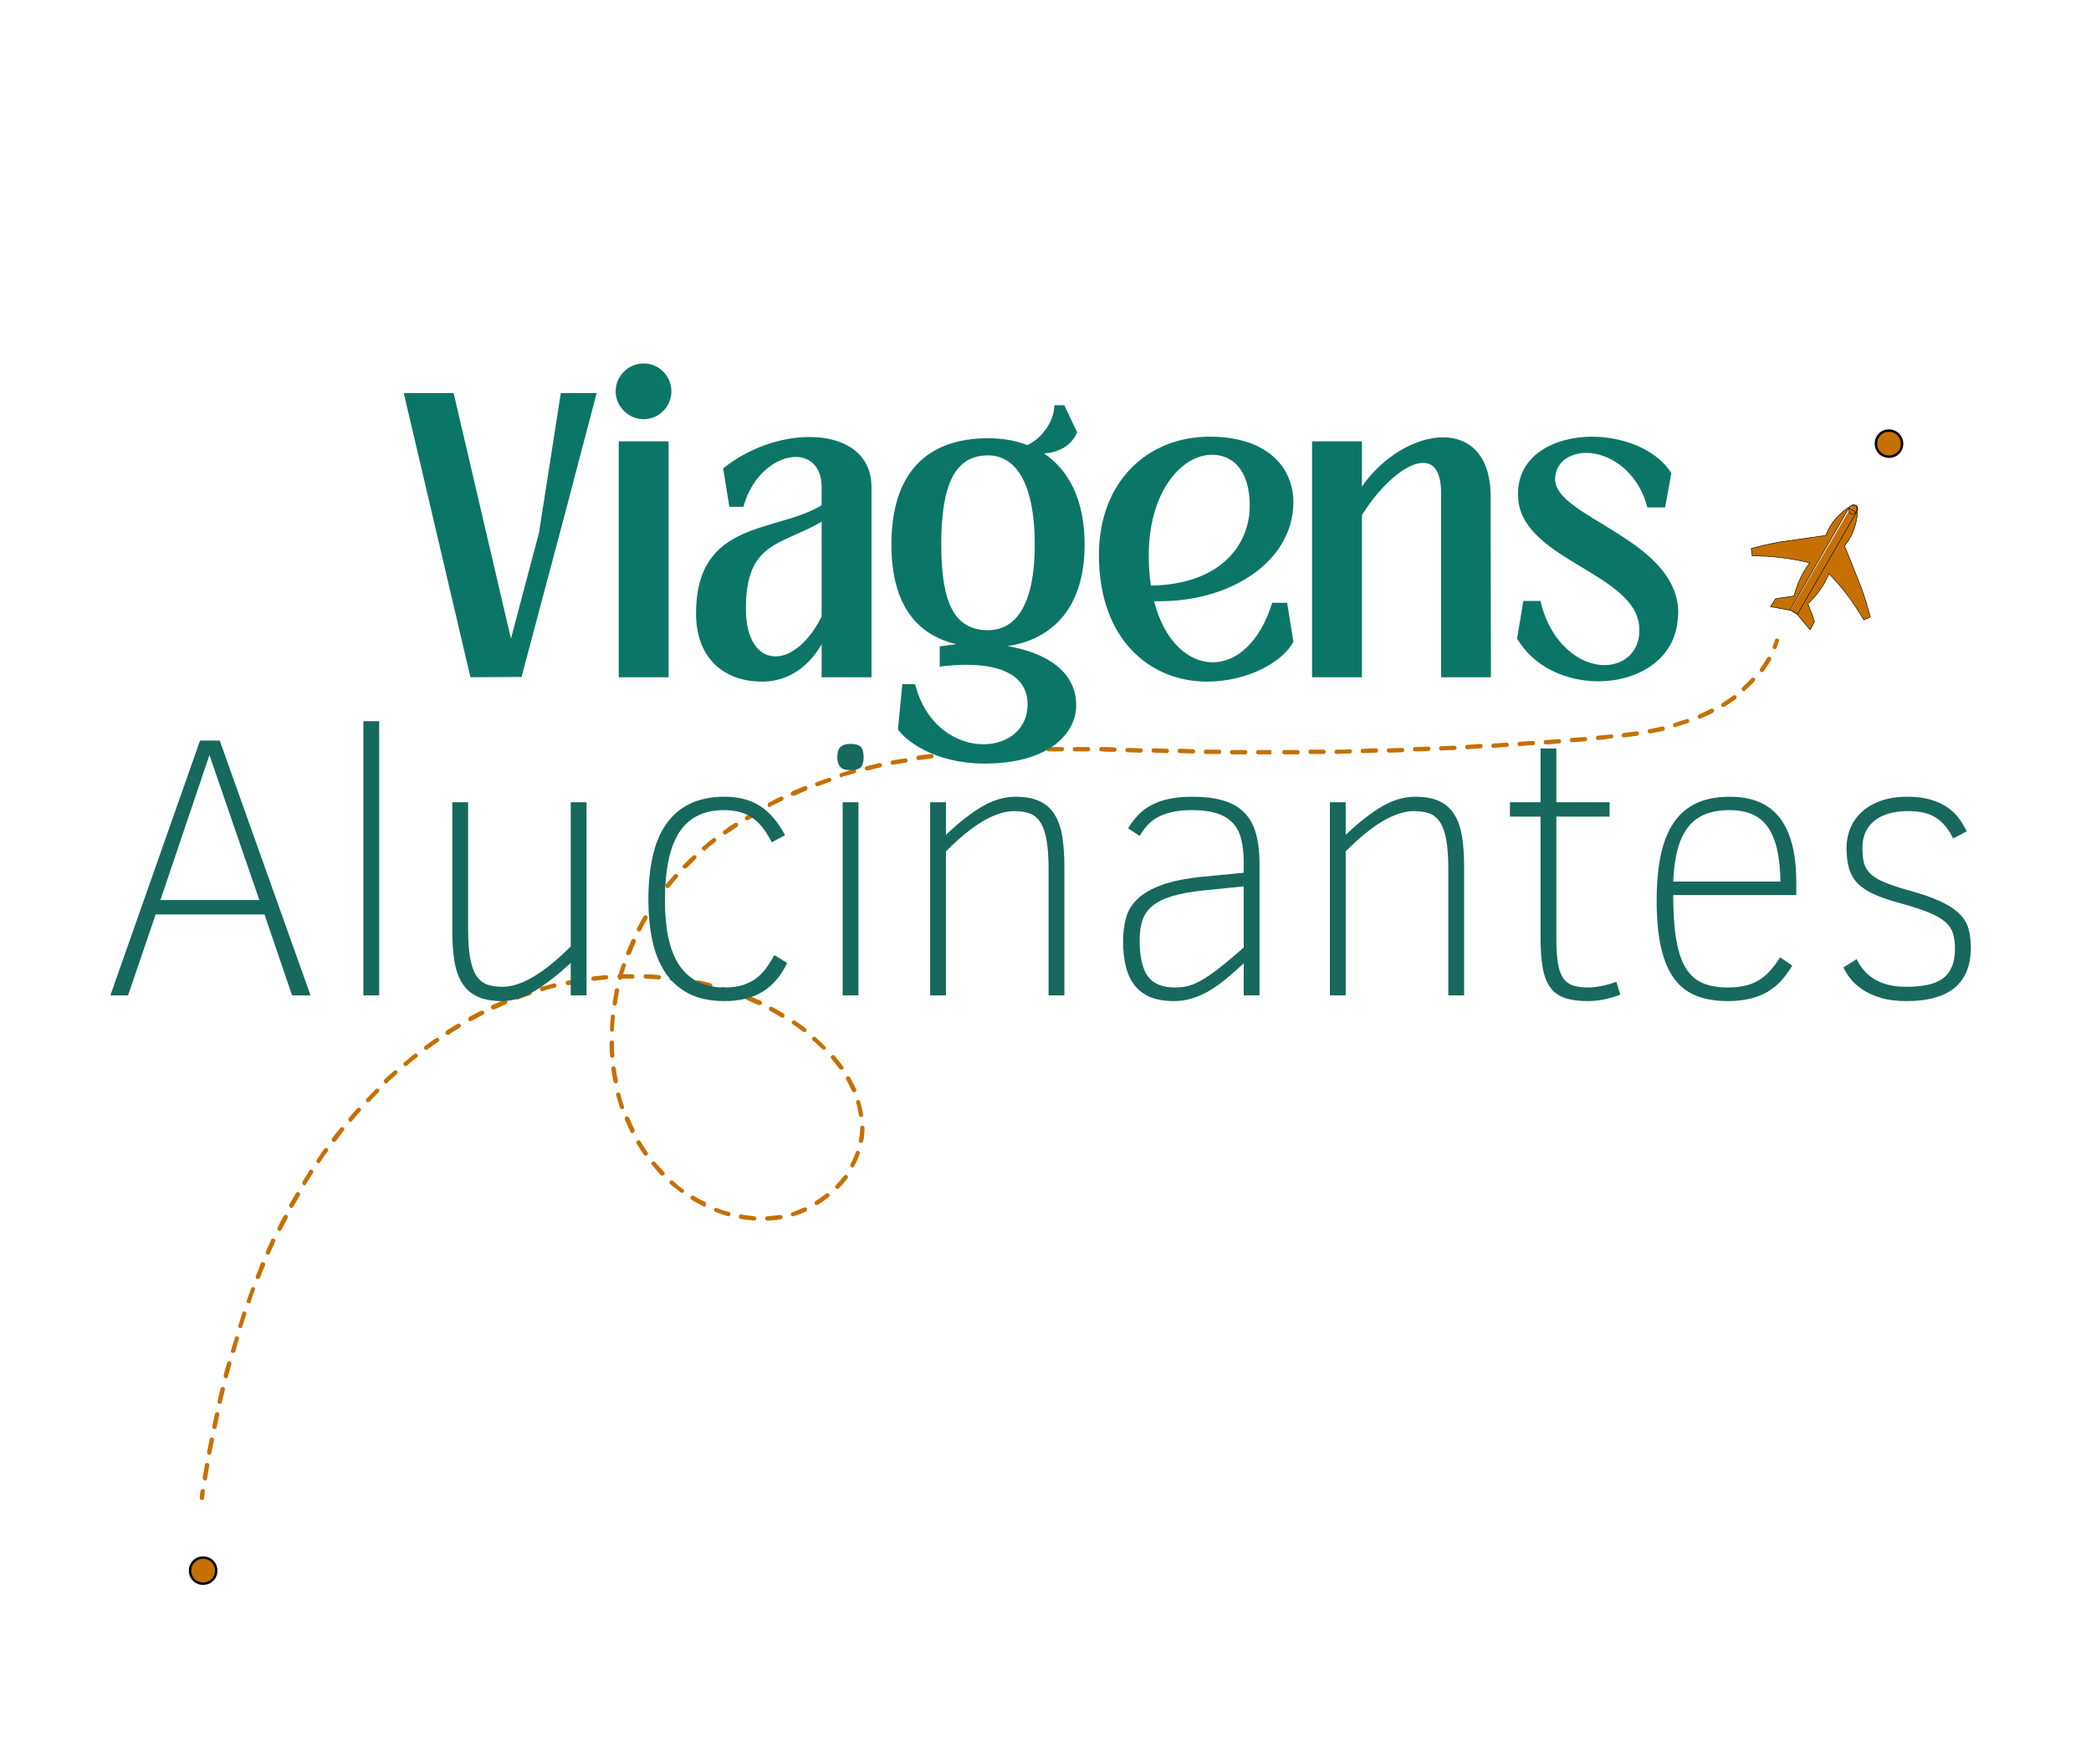 <svg xmlns="http://www.w3.org/2000/svg" xmlns:xlink="http://www.w3.org/1999/xlink" width="576" zoomAndPan="magnify" viewBox="0 0 432 364.5" height="486" preserveAspectRatio="xMidYMid meet" version="1.0"><defs><g/><clipPath id="6a9590883d"><path d="M 39 88.648 L 393 88.648 L 393 327.57 L 39 327.57 Z M 39 88.648 " clip-rule="nonzero"/></clipPath><clipPath id="4c39c0c799"><path d="M 38.996 88.648 L 393.262 88.648 L 393.262 327.57 L 38.996 327.57 Z M 38.996 88.648 " clip-rule="nonzero"/></clipPath></defs><path fill="#c57000" d="M 41.699 309.906 C 41.426 309.906 41.246 309.637 41.246 309.367 L 41.426 308.02 C 41.426 307.75 41.699 307.57 41.969 307.66 C 42.238 307.66 42.418 307.93 42.328 308.199 L 42.148 309.547 C 42.148 309.727 41.969 309.906 41.699 309.906 Z M 41.699 309.906 " fill-opacity="1" fill-rule="nonzero"/><path fill="#c57000" d="M 42.328 305.859 C 41.969 305.77 41.879 305.59 41.879 305.32 C 42.059 304.422 42.148 303.523 42.328 302.625 C 42.328 302.352 42.598 302.172 42.867 302.262 C 43.137 302.262 43.316 302.535 43.227 302.805 C 43.047 303.703 42.957 304.602 42.777 305.5 C 42.777 305.77 42.598 305.859 42.328 305.859 Z M 43.227 300.555 C 42.867 300.465 42.777 300.285 42.777 300.016 C 42.957 299.117 43.137 298.215 43.316 297.316 C 43.406 297.047 43.586 296.957 43.859 296.957 C 44.129 297.047 44.219 297.227 44.219 297.496 C 44.039 298.398 43.859 299.297 43.676 300.105 C 43.676 300.465 43.496 300.555 43.227 300.555 Z M 44.309 295.25 C 44.309 295.25 44.219 295.25 44.219 295.25 C 43.949 295.16 43.859 294.98 43.859 294.711 C 44.039 293.809 44.219 292.91 44.398 292.102 C 44.488 291.832 44.668 291.742 44.938 291.742 C 45.207 291.832 45.297 292.012 45.297 292.281 C 45.117 293.18 44.938 294.078 44.758 294.891 C 44.668 295.16 44.488 295.25 44.309 295.25 Z M 45.387 290.031 C 45.387 290.031 45.297 290.031 45.297 290.031 C 45.027 289.941 44.938 289.762 44.938 289.492 C 45.117 288.594 45.387 287.695 45.566 286.887 C 45.656 286.617 45.836 286.527 46.109 286.527 C 46.379 286.617 46.469 286.797 46.469 287.066 C 46.289 287.965 46.02 288.773 45.836 289.672 C 45.836 289.852 45.656 290.031 45.387 290.031 Z M 46.648 284.727 C 46.648 284.727 46.559 284.727 46.559 284.727 C 46.289 284.637 46.199 284.457 46.199 284.188 C 46.379 283.289 46.648 282.48 46.918 281.578 C 47.008 281.309 47.188 281.219 47.457 281.219 C 47.727 281.309 47.816 281.488 47.816 281.758 C 47.547 282.66 47.367 283.469 47.098 284.367 C 47.098 284.637 46.918 284.727 46.648 284.727 Z M 48.086 279.512 C 48.086 279.512 47.996 279.512 47.996 279.512 C 47.727 279.422 47.637 279.152 47.727 278.973 C 47.996 278.074 48.27 277.262 48.539 276.363 C 48.629 276.094 48.898 276.004 49.078 276.094 C 49.348 276.184 49.438 276.453 49.348 276.633 C 49.078 277.531 48.809 278.344 48.629 279.242 C 48.449 279.422 48.27 279.512 48.086 279.512 Z M 49.707 274.387 C 49.617 274.387 49.617 274.387 49.527 274.387 C 49.258 274.297 49.168 274.027 49.258 273.848 C 49.527 272.945 49.797 272.137 50.066 271.238 C 50.156 270.969 50.43 270.879 50.609 270.969 C 50.879 271.059 50.969 271.328 50.879 271.508 C 50.609 272.316 50.34 273.215 50.066 274.027 C 50.066 274.207 49.887 274.387 49.707 274.387 Z M 51.418 269.258 C 51.328 269.258 51.328 269.258 51.238 269.258 C 50.969 269.168 50.879 268.898 50.969 268.719 C 51.238 267.91 51.598 267.012 51.867 266.203 C 51.957 265.934 52.227 265.844 52.406 265.934 C 52.68 266.023 52.77 266.293 52.68 266.473 C 52.316 267.281 52.047 268.18 51.777 268.988 C 51.777 269.168 51.598 269.258 51.418 269.258 Z M 53.309 264.223 C 53.219 264.223 53.219 264.223 53.129 264.223 C 52.859 264.133 52.77 263.863 52.859 263.594 C 53.219 262.785 53.578 261.887 53.848 261.074 C 53.938 260.805 54.207 260.715 54.477 260.805 C 54.75 260.895 54.84 261.164 54.75 261.438 C 54.387 262.246 54.027 263.055 53.758 263.953 C 53.668 264.043 53.488 264.223 53.309 264.223 Z M 55.379 259.188 C 55.289 259.188 55.289 259.188 55.199 259.188 C 54.93 259.098 54.84 258.828 54.93 258.559 C 55.289 257.75 55.648 256.938 56.008 256.129 C 56.098 255.949 56.367 255.77 56.637 255.949 C 56.816 256.039 57 256.309 56.816 256.578 C 56.457 257.391 56.098 258.199 55.738 259.008 C 55.738 259.098 55.559 259.188 55.379 259.188 Z M 57.719 254.332 C 57.629 254.332 57.629 254.332 57.539 254.242 C 57.359 254.152 57.27 253.883 57.359 253.613 C 57.719 252.801 58.168 251.992 58.617 251.184 C 58.707 251.004 58.977 250.914 59.25 251.004 C 59.43 251.094 59.52 251.363 59.43 251.633 C 58.977 252.441 58.617 253.254 58.168 254.062 C 57.988 254.242 57.898 254.332 57.719 254.332 Z M 158.523 252.172 C 158.254 252.172 158.074 251.992 158.074 251.723 C 158.074 251.453 158.254 251.273 158.523 251.273 C 158.887 251.273 159.246 251.184 159.605 251.184 C 160.145 251.094 160.594 251.094 161.137 251.004 C 161.406 251.004 161.586 251.094 161.676 251.363 C 161.676 251.633 161.586 251.812 161.316 251.902 C 160.773 251.992 160.234 252.082 159.695 252.082 C 159.336 252.172 158.887 252.172 158.523 252.172 Z M 155.824 252.172 C 154.926 252.082 153.934 251.992 153.035 251.812 C 152.766 251.812 152.586 251.543 152.676 251.273 C 152.676 251.004 152.945 250.824 153.215 250.914 C 154.113 251.094 155.016 251.184 155.824 251.273 C 156.094 251.273 156.273 251.543 156.273 251.723 C 156.273 251.992 156.094 252.172 155.824 252.172 Z M 150.516 251.273 C 150.516 251.273 150.426 251.273 150.426 251.273 C 149.523 251.004 148.715 250.734 147.816 250.375 C 147.543 250.285 147.453 250.016 147.543 249.836 C 147.633 249.566 147.906 249.477 148.086 249.566 C 148.895 249.926 149.793 250.195 150.605 250.375 C 150.875 250.465 150.965 250.734 150.875 250.914 C 150.875 251.094 150.695 251.273 150.516 251.273 Z M 163.836 251.273 C 163.656 251.273 163.477 251.184 163.387 251.004 C 163.297 250.734 163.477 250.555 163.656 250.465 C 164.465 250.195 165.277 249.836 166.086 249.477 C 166.355 249.387 166.535 249.477 166.715 249.656 C 166.805 249.926 166.715 250.105 166.535 250.285 C 165.727 250.645 164.824 251.004 163.926 251.273 C 163.926 251.273 163.836 251.273 163.836 251.273 Z M 60.148 249.566 C 60.059 249.566 59.969 249.566 59.969 249.477 C 59.789 249.387 59.699 249.117 59.789 248.844 C 60.238 248.035 60.688 247.227 61.137 246.508 C 61.23 246.328 61.5 246.238 61.77 246.328 C 61.949 246.418 62.039 246.688 61.949 246.957 C 61.5 247.766 61.047 248.484 60.598 249.297 C 60.508 249.477 60.328 249.566 60.148 249.566 Z M 145.473 249.297 C 145.383 249.297 145.293 249.297 145.293 249.207 C 144.484 248.754 143.676 248.395 142.863 247.855 C 142.684 247.766 142.594 247.406 142.684 247.227 C 142.773 247.047 143.133 246.957 143.312 247.047 C 144.035 247.496 144.844 247.945 145.656 248.305 C 145.836 248.395 145.926 248.664 145.836 248.938 C 145.836 249.207 145.656 249.297 145.473 249.297 Z M 168.695 248.938 C 168.516 248.938 168.426 248.844 168.336 248.754 C 168.246 248.574 168.246 248.305 168.516 248.125 C 169.234 247.676 169.957 247.137 170.676 246.598 C 170.855 246.418 171.125 246.508 171.305 246.688 C 171.484 246.867 171.395 247.137 171.215 247.316 C 170.496 247.855 169.777 248.395 168.965 248.938 C 168.875 248.938 168.785 248.938 168.695 248.938 Z M 140.883 246.418 C 140.793 246.418 140.703 246.418 140.613 246.328 C 139.895 245.789 139.176 245.25 138.453 244.617 C 138.273 244.438 138.273 244.168 138.453 243.988 C 138.633 243.809 138.902 243.809 139.082 243.988 C 139.715 244.617 140.434 245.16 141.152 245.699 C 141.336 245.879 141.426 246.148 141.242 246.328 C 141.152 246.418 140.973 246.418 140.883 246.418 Z M 172.926 245.609 C 172.836 245.609 172.746 245.609 172.656 245.52 C 172.477 245.34 172.477 245.07 172.656 244.891 C 173.285 244.258 173.828 243.539 174.367 242.91 C 174.547 242.73 174.816 242.641 174.996 242.82 C 175.176 243 175.266 243.27 175.086 243.449 C 174.547 244.168 173.918 244.891 173.285 245.52 C 173.105 245.52 173.016 245.609 172.926 245.609 Z M 62.938 244.891 C 62.848 244.891 62.758 244.891 62.668 244.801 C 62.488 244.707 62.398 244.348 62.488 244.168 C 62.938 243.359 63.48 242.641 63.93 241.832 C 64.109 241.652 64.379 241.562 64.559 241.742 C 64.738 241.922 64.828 242.191 64.648 242.371 C 64.199 243.09 63.66 243.898 63.207 244.617 C 63.207 244.801 63.027 244.891 62.938 244.891 Z M 136.832 242.91 C 136.742 242.91 136.562 242.82 136.473 242.73 C 136.113 242.371 135.754 241.922 135.395 241.473 C 135.125 241.203 134.945 240.934 134.672 240.664 C 134.492 240.48 134.582 240.211 134.762 240.031 C 134.945 239.852 135.215 239.941 135.395 240.121 C 135.574 240.391 135.844 240.664 136.113 240.934 C 136.473 241.293 136.832 241.742 137.195 242.102 C 137.375 242.281 137.375 242.551 137.195 242.73 C 137.016 242.82 136.922 242.91 136.832 242.91 Z M 176.078 241.203 C 175.988 241.203 175.895 241.203 175.895 241.113 C 175.715 241.023 175.625 240.754 175.715 240.48 C 176.168 239.672 176.527 238.863 176.797 238.055 C 176.887 237.785 177.156 237.695 177.336 237.785 C 177.605 237.875 177.695 238.145 177.605 238.324 C 177.336 239.223 176.977 240.031 176.527 240.844 C 176.438 241.203 176.258 241.203 176.078 241.203 Z M 65.82 240.301 C 65.73 240.301 65.641 240.301 65.551 240.211 C 65.367 240.031 65.277 239.762 65.457 239.582 C 66 238.863 66.449 238.055 66.988 237.336 C 67.168 237.156 67.438 237.066 67.617 237.246 C 67.801 237.426 67.891 237.695 67.711 237.875 C 67.168 238.594 66.629 239.312 66.18 240.031 C 66.09 240.211 66 240.301 65.82 240.301 Z M 133.414 238.773 C 133.234 238.773 133.145 238.684 133.055 238.594 C 132.512 237.875 132.062 237.066 131.523 236.254 C 131.434 236.074 131.434 235.805 131.703 235.625 C 131.883 235.535 132.152 235.535 132.332 235.805 C 132.785 236.617 133.324 237.336 133.773 238.055 C 133.953 238.234 133.863 238.504 133.684 238.684 C 133.594 238.684 133.504 238.773 133.414 238.773 Z M 177.875 236.164 C 177.785 236.164 177.785 236.164 177.875 236.164 C 177.516 236.074 177.426 235.895 177.426 235.625 C 177.516 235.266 177.516 234.906 177.605 234.547 C 177.695 234.008 177.695 233.559 177.695 233.02 C 177.695 232.75 177.875 232.57 178.148 232.57 C 178.418 232.57 178.598 232.75 178.598 233.02 C 178.598 233.559 178.598 234.098 178.508 234.637 C 178.508 234.996 178.418 235.445 178.328 235.805 C 178.238 235.984 178.055 236.164 177.875 236.164 Z M 68.969 235.895 C 68.879 235.895 68.789 235.895 68.699 235.805 C 68.52 235.625 68.43 235.355 68.609 235.176 C 69.148 234.457 69.688 233.738 70.32 233.02 C 70.5 232.84 70.77 232.84 70.949 232.93 C 71.129 233.109 71.219 233.379 71.039 233.559 C 70.5 234.277 69.961 234.996 69.418 235.715 C 69.238 235.895 69.148 235.895 68.969 235.895 Z M 130.625 234.098 C 130.441 234.098 130.262 234.008 130.262 233.828 C 129.902 233.02 129.453 232.207 129.094 231.309 C 129.004 231.039 129.094 230.859 129.363 230.68 C 129.633 230.59 129.812 230.68 129.992 230.949 C 130.352 231.758 130.715 232.57 131.074 233.379 C 131.164 233.559 131.074 233.828 130.895 234.008 C 130.715 234.098 130.715 234.098 130.625 234.098 Z M 72.391 231.758 C 72.301 231.758 72.211 231.758 72.121 231.668 C 71.938 231.488 71.938 231.219 72.031 231.039 C 72.57 230.32 73.199 229.691 73.828 228.973 C 74.008 228.793 74.281 228.793 74.461 228.973 C 74.641 229.152 74.641 229.422 74.461 229.602 C 73.828 230.23 73.289 230.949 72.66 231.668 C 72.66 231.668 72.48 231.758 72.391 231.758 Z M 177.875 230.77 C 177.695 230.77 177.426 230.59 177.426 230.41 C 177.336 229.602 177.156 228.703 176.887 227.801 C 176.797 227.531 176.977 227.352 177.156 227.262 C 177.426 227.172 177.605 227.352 177.695 227.531 C 177.965 228.434 178.148 229.332 178.328 230.23 C 178.418 230.5 178.238 230.77 177.875 230.77 C 177.965 230.77 177.875 230.77 177.875 230.77 Z M 128.555 229.152 C 128.375 229.152 128.191 229.062 128.102 228.883 C 127.832 227.98 127.562 227.172 127.293 226.273 C 127.203 226.004 127.383 225.824 127.652 225.734 C 127.922 225.645 128.102 225.824 128.191 226.094 C 128.375 226.992 128.645 227.801 128.914 228.613 C 129.004 228.883 128.824 229.062 128.645 229.152 C 128.645 229.062 128.555 229.152 128.555 229.152 Z M 75.988 227.711 C 75.898 227.711 75.809 227.711 75.719 227.621 C 75.539 227.441 75.539 227.172 75.719 226.992 C 76.352 226.363 76.98 225.645 77.609 225.016 C 77.789 224.836 78.059 224.836 78.238 225.016 C 78.418 225.195 78.418 225.465 78.238 225.645 C 77.609 226.273 76.98 226.902 76.352 227.621 C 76.168 227.621 76.078 227.711 75.988 227.711 Z M 176.438 225.645 C 176.258 225.645 176.078 225.555 175.988 225.375 C 175.625 224.566 175.266 223.754 174.816 223.035 C 174.727 222.855 174.727 222.586 174.996 222.406 C 175.176 222.316 175.445 222.316 175.625 222.586 C 176.078 223.395 176.527 224.207 176.887 225.016 C 176.977 225.285 176.887 225.465 176.617 225.645 C 176.527 225.645 176.438 225.645 176.438 225.645 Z M 127.203 223.844 C 127.023 223.844 126.844 223.664 126.754 223.484 C 126.574 222.586 126.395 221.688 126.305 220.789 C 126.305 220.52 126.484 220.34 126.664 220.25 C 126.934 220.25 127.113 220.43 127.203 220.609 C 127.293 221.508 127.473 222.406 127.652 223.215 C 127.652 223.574 127.473 223.844 127.203 223.844 Z M 79.77 223.844 C 79.68 223.844 79.5 223.754 79.41 223.664 C 79.23 223.484 79.23 223.215 79.41 223.035 C 80.039 222.406 80.762 221.777 81.391 221.238 C 81.57 221.059 81.84 221.059 82.02 221.238 C 82.199 221.418 82.199 221.688 82.02 221.867 C 81.391 222.496 80.672 223.035 80.039 223.664 C 79.949 223.844 79.859 223.844 79.77 223.844 Z M 173.734 220.969 C 173.555 220.969 173.465 220.879 173.375 220.789 C 172.836 220.07 172.297 219.348 171.758 218.719 C 171.574 218.539 171.574 218.27 171.848 218.09 C 172.027 217.91 172.297 217.91 172.477 218.18 C 173.105 218.898 173.645 219.617 174.188 220.34 C 174.367 220.52 174.277 220.789 174.098 220.969 C 173.918 220.879 173.828 220.969 173.734 220.969 Z M 83.82 220.25 C 83.73 220.25 83.551 220.16 83.461 220.07 C 83.281 219.887 83.281 219.617 83.551 219.438 C 84.27 218.898 84.898 218.27 85.621 217.73 C 85.801 217.551 86.07 217.641 86.25 217.82 C 86.43 218 86.34 218.27 86.16 218.449 C 85.441 218.988 84.719 219.527 84.09 220.16 C 84 220.25 83.91 220.25 83.82 220.25 Z M 126.484 218.539 C 126.215 218.539 126.031 218.359 126.031 218.09 C 125.941 217.191 125.941 216.293 125.941 215.391 C 125.941 215.121 126.121 214.941 126.395 214.941 C 126.664 214.941 126.844 215.121 126.844 215.391 C 126.844 216.293 126.844 217.191 126.934 218.09 C 126.934 218.27 126.754 218.539 126.484 218.539 Z M 88.051 216.922 C 87.871 216.922 87.781 216.832 87.691 216.742 C 87.512 216.562 87.602 216.293 87.781 216.113 C 88.5 215.57 89.219 215.031 90.031 214.492 C 90.211 214.312 90.48 214.402 90.66 214.582 C 90.84 214.762 90.75 215.031 90.57 215.211 C 89.852 215.75 89.129 216.203 88.41 216.742 C 88.23 216.832 88.141 216.922 88.051 216.922 Z M 170.227 216.832 C 170.137 216.832 169.957 216.832 169.867 216.742 C 169.234 216.113 168.605 215.48 167.887 214.941 C 167.707 214.762 167.707 214.492 167.887 214.312 C 168.066 214.133 168.336 214.133 168.516 214.312 C 169.234 214.941 169.867 215.57 170.496 216.203 C 170.676 216.383 170.676 216.652 170.496 216.832 C 170.496 216.742 170.316 216.832 170.227 216.832 Z M 92.461 213.773 C 92.281 213.773 92.191 213.684 92.102 213.594 C 92.012 213.414 92.012 213.145 92.191 212.965 C 92.91 212.516 93.723 211.977 94.531 211.523 C 94.711 211.434 94.98 211.434 95.16 211.703 C 95.25 211.887 95.25 212.156 94.98 212.336 C 94.172 212.785 93.449 213.234 92.73 213.773 C 92.641 213.773 92.551 213.773 92.461 213.773 Z M 166.176 213.234 C 166.086 213.234 165.996 213.234 165.906 213.145 C 165.547 212.875 165.188 212.605 164.824 212.336 C 164.465 212.066 164.105 211.797 163.746 211.613 C 163.566 211.434 163.477 211.164 163.656 210.984 C 163.836 210.805 164.105 210.715 164.285 210.895 C 164.645 211.164 165.004 211.434 165.367 211.613 C 165.727 211.887 166.086 212.156 166.445 212.426 C 166.625 212.605 166.715 212.875 166.535 213.055 C 166.445 213.145 166.266 213.234 166.176 213.234 Z M 126.484 213.145 C 126.395 213.145 126.395 213.145 126.484 213.145 C 126.215 213.145 126.031 212.965 126.031 212.695 C 126.031 211.797 126.121 210.895 126.215 209.996 C 126.215 209.727 126.484 209.547 126.664 209.637 C 126.934 209.637 127.113 209.906 127.023 210.086 C 126.934 210.984 126.844 211.887 126.844 212.785 C 126.844 212.965 126.664 213.145 126.484 213.145 Z M 97.141 210.984 C 96.961 210.984 96.871 210.895 96.781 210.715 C 96.691 210.535 96.781 210.266 96.961 210.086 C 97.77 209.637 98.582 209.188 99.391 208.828 C 99.57 208.738 99.84 208.828 100.02 209.008 C 100.109 209.188 100.02 209.457 99.84 209.637 C 99.031 210.086 98.223 210.445 97.5 210.895 C 97.23 210.984 97.141 210.984 97.141 210.984 Z M 161.676 210.266 C 161.586 210.266 161.496 210.266 161.406 210.176 C 160.684 209.727 159.875 209.277 159.066 208.828 C 158.887 208.738 158.797 208.469 158.887 208.199 C 158.977 208.02 159.246 207.93 159.516 208.02 C 160.324 208.469 161.137 208.918 161.855 209.367 C 162.035 209.457 162.125 209.727 162.035 209.996 C 162.035 210.176 161.855 210.266 161.676 210.266 Z M 101.91 208.559 C 101.73 208.559 101.551 208.469 101.461 208.289 C 101.371 208.02 101.461 207.84 101.641 207.66 C 102.453 207.297 103.262 206.938 104.16 206.578 C 104.43 206.488 104.613 206.578 104.793 206.848 C 104.883 207.117 104.793 207.297 104.523 207.477 C 103.711 207.84 102.902 208.199 102.09 208.559 C 102 208.559 102 208.559 101.91 208.559 Z M 127.023 207.75 C 126.934 207.75 126.934 207.75 127.023 207.75 C 126.664 207.75 126.574 207.477 126.574 207.207 C 126.754 206.309 126.844 205.41 127.023 204.512 C 127.113 204.242 127.293 204.152 127.562 204.152 C 127.832 204.242 127.922 204.422 127.922 204.691 C 127.742 205.59 127.562 206.488 127.473 207.297 C 127.383 207.566 127.203 207.75 127.023 207.75 Z M 156.906 207.66 C 156.816 207.66 156.816 207.66 156.727 207.66 C 155.914 207.297 155.105 206.938 154.297 206.578 C 154.023 206.488 153.934 206.219 154.023 205.949 C 154.113 205.68 154.387 205.59 154.656 205.68 C 155.465 206.039 156.363 206.398 157.176 206.758 C 157.355 206.848 157.535 207.117 157.355 207.387 C 157.266 207.566 157.086 207.66 156.906 207.66 Z M 106.863 206.488 C 106.684 206.488 106.5 206.398 106.41 206.219 C 106.32 205.949 106.41 205.77 106.684 205.68 C 107.492 205.32 108.391 205.051 109.293 204.781 C 109.562 204.691 109.742 204.871 109.832 205.051 C 109.922 205.32 109.742 205.5 109.562 205.59 C 108.75 205.859 107.852 206.129 107.043 206.488 C 107.043 206.488 106.953 206.488 106.863 206.488 Z M 151.953 205.59 C 151.863 205.59 151.863 205.59 151.773 205.59 C 150.965 205.32 150.066 205.051 149.254 204.781 C 148.984 204.691 148.895 204.422 148.984 204.242 C 149.074 203.973 149.344 203.883 149.523 203.973 C 150.426 204.242 151.234 204.512 152.137 204.871 C 152.406 204.961 152.496 205.23 152.406 205.41 C 152.316 205.5 152.137 205.59 151.953 205.59 Z M 111.992 204.781 C 111.812 204.781 111.633 204.691 111.543 204.422 C 111.453 204.152 111.633 203.973 111.812 203.883 C 112.711 203.613 113.523 203.43 114.422 203.16 C 114.691 203.07 114.871 203.25 114.961 203.523 C 115.051 203.793 114.871 203.973 114.602 204.062 C 113.703 204.242 112.891 204.512 111.992 204.781 C 112.082 204.781 112.082 204.781 111.992 204.781 Z M 146.734 204.062 C 146.734 204.062 146.645 204.062 146.645 204.062 C 145.746 203.883 144.934 203.613 144.035 203.43 C 143.766 203.34 143.676 203.16 143.676 202.891 C 143.766 202.621 143.945 202.531 144.215 202.531 C 145.113 202.711 146.016 202.891 146.824 203.16 C 147.094 203.25 147.184 203.43 147.184 203.703 C 147.184 203.883 146.914 204.062 146.734 204.062 Z M 117.301 203.52 C 117.121 203.52 116.941 203.34 116.852 203.16 C 116.762 202.891 116.941 202.711 117.211 202.621 C 118.113 202.441 119.012 202.262 119.914 202.172 C 120.184 202.172 120.363 202.262 120.453 202.531 C 120.453 202.801 120.363 202.98 120.094 203.07 C 119.191 203.25 118.293 203.34 117.484 203.52 C 117.301 203.52 117.301 203.52 117.301 203.52 Z M 141.426 202.98 C 140.434 202.801 139.625 202.711 138.723 202.621 C 138.453 202.621 138.273 202.352 138.363 202.082 C 138.363 201.812 138.633 201.633 138.902 201.723 C 139.805 201.812 140.703 201.992 141.605 202.082 C 141.875 202.082 142.055 202.352 141.965 202.621 C 141.875 202.801 141.695 202.98 141.426 202.98 Z M 122.613 202.621 C 122.434 202.621 122.164 202.441 122.164 202.262 C 122.164 201.992 122.344 201.812 122.523 201.723 C 123.422 201.633 124.324 201.543 125.223 201.453 C 125.492 201.453 125.672 201.633 125.672 201.902 C 125.672 202.172 125.492 202.352 125.223 202.352 C 124.414 202.441 123.512 202.531 122.613 202.621 Z M 128.102 202.441 C 128.102 202.441 128.012 202.441 128.012 202.441 C 127.832 202.352 127.652 202.172 127.652 201.992 C 127.562 201.902 127.562 201.812 127.562 201.723 C 127.562 201.543 127.652 201.363 127.832 201.273 C 128.012 200.645 128.191 199.926 128.465 199.293 C 128.555 199.023 128.824 198.934 129.004 199.023 C 129.273 199.113 129.363 199.383 129.273 199.566 C 129.094 200.105 128.914 200.645 128.734 201.273 C 129.363 201.273 129.992 201.273 130.625 201.273 C 130.895 201.273 131.074 201.453 131.074 201.723 C 131.074 201.992 130.895 202.172 130.625 202.172 C 129.902 202.172 129.184 202.172 128.465 202.172 C 128.465 202.352 128.281 202.441 128.102 202.441 Z M 136.113 202.352 C 135.215 202.262 134.312 202.262 133.414 202.172 C 133.145 202.172 132.965 201.992 132.965 201.723 C 132.965 201.453 133.145 201.273 133.414 201.273 C 134.312 201.273 135.215 201.363 136.113 201.453 C 136.383 201.453 136.562 201.723 136.562 201.902 C 136.562 202.172 136.293 202.352 136.113 202.352 Z M 129.812 197.316 C 129.723 197.316 129.723 197.316 129.633 197.316 C 129.363 197.227 129.273 196.957 129.363 196.777 C 129.723 195.969 130.082 195.066 130.441 194.258 C 130.535 193.988 130.805 193.898 131.074 193.988 C 131.344 194.078 131.434 194.348 131.344 194.617 C 130.984 195.43 130.625 196.238 130.352 197.047 C 130.082 197.227 129.992 197.316 129.812 197.316 Z M 131.973 192.461 C 131.883 192.461 131.793 192.461 131.793 192.371 C 131.613 192.281 131.523 192.012 131.613 191.742 C 132.062 190.93 132.512 190.121 132.965 189.312 C 133.055 189.133 133.324 189.043 133.594 189.133 C 133.773 189.223 133.863 189.492 133.773 189.762 C 133.324 190.48 132.875 191.293 132.512 192.102 C 132.332 192.371 132.152 192.461 131.973 192.461 Z M 134.672 187.785 C 134.582 187.785 134.492 187.785 134.402 187.695 C 134.223 187.516 134.133 187.246 134.312 187.066 C 134.582 186.703 134.762 186.344 135.035 186.074 C 135.305 185.625 135.574 185.266 135.934 184.906 C 136.113 184.727 136.383 184.637 136.562 184.816 C 136.742 184.996 136.832 185.266 136.652 185.445 C 136.383 185.805 136.113 186.254 135.754 186.613 C 135.484 186.973 135.305 187.246 135.035 187.605 C 135.035 187.695 134.855 187.785 134.672 187.785 Z M 137.914 183.469 C 137.824 183.469 137.734 183.469 137.645 183.379 C 137.465 183.199 137.465 182.93 137.555 182.746 C 138.094 182.027 138.723 181.398 139.355 180.68 C 139.535 180.5 139.805 180.5 139.984 180.68 C 140.164 180.859 140.164 181.129 139.984 181.309 C 139.355 181.938 138.812 182.656 138.273 183.379 C 138.184 183.379 138.094 183.469 137.914 183.469 Z M 141.516 179.422 C 141.426 179.422 141.242 179.422 141.152 179.332 C 140.973 179.152 140.973 178.883 141.152 178.699 C 141.785 178.07 142.414 177.441 143.133 176.812 C 143.312 176.633 143.586 176.633 143.766 176.812 C 143.945 176.992 143.945 177.262 143.766 177.441 C 143.133 178.07 142.504 178.699 141.875 179.332 C 141.785 179.332 141.695 179.422 141.516 179.422 Z M 145.473 175.734 C 145.383 175.734 145.203 175.645 145.113 175.555 C 144.934 175.375 144.934 175.105 145.203 174.926 C 145.926 174.293 146.555 173.754 147.273 173.215 C 147.453 173.035 147.723 173.125 147.906 173.305 C 148.086 173.484 147.996 173.754 147.816 173.934 C 147.094 174.473 146.375 175.016 145.746 175.645 C 145.746 175.734 145.656 175.734 145.473 175.734 Z M 149.793 172.406 C 149.613 172.406 149.523 172.316 149.434 172.227 C 149.254 172.047 149.344 171.777 149.523 171.598 C 150.246 171.059 150.965 170.52 151.773 170.066 C 151.953 169.887 152.227 169.977 152.406 170.156 C 152.586 170.336 152.496 170.609 152.316 170.789 C 151.594 171.328 150.875 171.777 150.066 172.316 C 149.977 172.406 149.883 172.406 149.793 172.406 Z M 154.297 169.438 C 154.113 169.438 154.023 169.348 153.934 169.258 C 153.844 169.078 153.844 168.809 154.113 168.629 C 154.926 168.18 155.645 167.73 156.457 167.281 C 156.637 167.191 156.906 167.191 157.086 167.461 C 157.176 167.641 157.176 167.91 156.906 168.09 C 156.094 168.539 155.375 168.988 154.566 169.438 C 154.387 169.438 154.387 169.438 154.297 169.438 Z M 158.977 166.742 C 158.797 166.742 158.617 166.652 158.617 166.473 C 158.523 166.289 158.617 166.02 158.797 165.84 C 159.605 165.391 160.414 165.031 161.227 164.582 C 161.406 164.492 161.676 164.582 161.855 164.762 C 161.945 164.941 161.855 165.211 161.676 165.391 C 160.867 165.75 160.055 166.199 159.246 166.562 C 159.066 166.742 159.066 166.742 158.977 166.742 Z M 163.836 164.402 C 163.656 164.402 163.477 164.312 163.387 164.133 C 163.297 163.863 163.387 163.684 163.656 163.504 C 164.465 163.145 165.277 162.785 166.176 162.426 C 166.445 162.336 166.625 162.426 166.805 162.695 C 166.895 162.965 166.805 163.145 166.535 163.324 C 165.727 163.684 164.914 164.043 164.105 164.402 C 163.926 164.402 163.926 164.402 163.836 164.402 Z M 168.875 162.426 C 168.695 162.426 168.516 162.336 168.426 162.152 C 168.336 161.883 168.426 161.703 168.695 161.613 C 169.508 161.254 170.406 160.984 171.215 160.715 C 171.484 160.625 171.668 160.805 171.758 160.984 C 171.848 161.254 171.668 161.434 171.484 161.523 C 170.676 161.793 169.777 162.152 168.965 162.426 C 168.965 162.426 168.875 162.426 168.875 162.426 Z M 173.918 160.625 C 173.734 160.625 173.555 160.535 173.465 160.266 C 173.375 159.996 173.555 159.816 173.734 159.727 C 174.637 159.457 175.445 159.188 176.348 158.918 C 176.617 158.828 176.797 159.008 176.887 159.188 C 176.977 159.457 176.797 159.637 176.617 159.727 C 175.715 159.996 174.906 160.266 174.008 160.445 C 174.008 160.625 174.008 160.625 173.918 160.625 Z M 179.137 159.188 C 178.957 159.188 178.777 159.008 178.688 158.828 C 178.598 158.559 178.777 158.379 179.047 158.289 C 179.945 158.105 180.848 157.836 181.656 157.656 C 181.926 157.566 182.105 157.746 182.195 158.016 C 182.285 158.289 182.105 158.469 181.836 158.559 C 180.938 158.738 180.125 159.008 179.227 159.188 C 179.227 159.188 179.227 159.188 179.137 159.188 Z M 184.445 158.016 C 184.266 158.016 184.086 157.836 183.996 157.656 C 183.906 157.387 184.086 157.207 184.355 157.117 C 184.719 157.027 185.078 156.938 185.348 156.938 C 185.887 156.848 186.426 156.758 186.969 156.668 C 187.238 156.668 187.418 156.758 187.508 157.027 C 187.598 157.297 187.418 157.477 187.148 157.566 C 186.605 157.656 186.066 157.746 185.527 157.836 C 185.168 157.836 184.898 157.926 184.445 158.016 C 184.535 158.016 184.445 158.016 184.445 158.016 Z M 189.758 157.027 C 189.578 157.027 189.309 156.848 189.309 156.668 C 189.309 156.398 189.398 156.219 189.668 156.129 C 190.566 155.949 191.469 155.859 192.367 155.77 C 192.637 155.77 192.816 155.949 192.906 156.129 C 192.996 156.309 192.727 156.578 192.547 156.668 C 191.648 156.758 190.746 156.938 189.758 157.027 C 189.848 157.027 189.758 157.027 189.758 157.027 Z M 195.156 156.398 C 194.887 156.398 194.707 156.219 194.707 156.039 C 194.707 155.77 194.887 155.59 195.066 155.5 C 195.969 155.41 196.867 155.32 197.77 155.23 C 198.039 155.23 198.219 155.41 198.219 155.59 C 198.219 155.859 198.039 156.039 197.859 156.039 C 196.957 156.129 196.059 156.219 195.156 156.398 Z M 261.402 155.859 L 259.961 155.859 C 259.691 155.859 259.512 155.68 259.512 155.41 C 259.512 155.141 259.691 154.961 259.961 154.961 L 262.664 154.961 L 262.664 155.859 Z M 265.363 155.859 C 265.094 155.859 264.914 155.68 264.914 155.41 C 264.914 155.141 265.094 154.961 265.363 154.961 L 268.062 154.961 C 268.332 154.961 268.512 155.141 268.512 155.41 C 268.512 155.68 268.332 155.859 268.062 155.859 Z M 257.262 155.859 C 256.363 155.859 255.461 155.859 254.562 155.859 C 254.293 155.859 254.113 155.68 254.113 155.41 C 254.113 155.141 254.293 154.961 254.562 154.961 C 255.461 154.961 256.363 154.961 257.262 154.961 C 257.531 154.961 257.711 155.141 257.711 155.41 C 257.711 155.68 257.531 155.859 257.262 155.859 Z M 200.469 155.859 C 200.199 155.859 200.02 155.68 200.02 155.41 C 200.02 155.141 200.199 154.961 200.469 154.961 C 201.367 154.871 202.27 154.781 203.168 154.781 C 203.438 154.781 203.617 154.961 203.617 155.23 C 203.617 155.5 203.438 155.68 203.168 155.68 C 202.359 155.68 201.457 155.77 200.469 155.859 C 200.559 155.859 200.469 155.859 200.469 155.859 Z M 270.762 155.77 C 270.492 155.77 270.312 155.59 270.312 155.32 C 270.312 155.051 270.492 154.871 270.762 154.871 C 271.664 154.871 272.562 154.871 273.465 154.871 C 273.734 154.871 273.914 155.051 273.914 155.32 C 273.914 155.59 273.734 155.77 273.465 155.77 C 272.562 155.77 271.664 155.77 270.762 155.77 Z M 251.863 155.77 C 250.961 155.77 250.062 155.77 249.16 155.77 C 248.891 155.77 248.711 155.59 248.711 155.32 C 248.711 155.051 248.891 154.871 249.16 154.871 C 250.062 154.871 250.961 154.871 251.863 154.871 C 252.133 154.871 252.312 155.051 252.312 155.32 C 252.312 155.59 252.043 155.77 251.863 155.77 Z M 276.164 155.77 C 275.895 155.77 275.715 155.59 275.715 155.32 C 275.715 155.051 275.895 154.871 276.164 154.871 C 277.062 154.871 277.965 154.871 278.863 154.781 C 279.133 154.781 279.312 154.961 279.312 155.23 C 279.312 155.5 279.133 155.68 278.863 155.68 C 277.965 155.68 277.062 155.68 276.164 155.77 Z M 246.461 155.68 L 243.762 155.59 C 243.492 155.59 243.312 155.41 243.312 155.141 C 243.312 154.871 243.492 154.691 243.762 154.691 L 246.461 154.781 C 246.73 154.781 246.91 154.961 246.91 155.23 C 246.91 155.5 246.641 155.68 246.461 155.68 Z M 281.562 155.59 C 281.293 155.59 281.113 155.41 281.113 155.141 C 281.113 154.871 281.293 154.691 281.562 154.691 L 284.266 154.602 C 284.535 154.602 284.715 154.781 284.715 155.051 C 284.715 155.32 284.535 155.5 284.266 155.5 Z M 241.062 155.59 L 238.359 155.5 C 238.09 155.5 237.91 155.32 237.91 155.051 C 237.91 154.781 238.09 154.602 238.359 154.602 L 241.062 154.691 C 241.332 154.691 241.512 154.871 241.512 155.141 C 241.512 155.41 241.242 155.59 241.062 155.59 Z M 205.867 155.5 C 205.598 155.5 205.418 155.32 205.418 155.051 C 205.418 154.781 205.598 154.602 205.867 154.602 C 206.77 154.512 207.668 154.512 208.57 154.512 C 208.84 154.512 209.02 154.691 209.02 154.961 C 209.02 155.23 208.84 155.41 208.57 155.41 C 207.758 155.41 206.859 155.41 205.867 155.5 Z M 235.66 155.5 C 235.66 155.5 235.57 155.5 235.66 155.5 L 232.961 155.41 C 232.691 155.41 232.512 155.23 232.512 154.961 C 232.512 154.691 232.691 154.512 232.961 154.512 L 235.66 154.602 C 235.93 154.602 236.109 154.781 236.109 155.051 C 236.02 155.32 235.84 155.5 235.66 155.5 Z M 286.965 155.5 C 286.695 155.5 286.516 155.32 286.516 155.051 C 286.516 154.781 286.695 154.602 286.965 154.602 L 289.664 154.512 C 289.934 154.512 290.113 154.691 290.113 154.961 C 290.113 155.23 289.934 155.41 289.664 155.41 Z M 230.262 155.32 C 230.172 155.32 230.172 155.32 230.262 155.32 C 229.359 155.32 228.461 155.32 227.559 155.23 C 227.289 155.23 227.109 155.051 227.109 154.781 C 227.109 154.512 227.289 154.332 227.559 154.332 C 228.461 154.332 229.359 154.332 230.262 154.422 C 230.531 154.422 230.711 154.602 230.711 154.871 C 230.621 155.141 230.441 155.32 230.262 155.32 Z M 211.27 155.32 C 211 155.32 210.82 155.141 210.82 154.871 C 210.82 154.602 211 154.422 211.27 154.422 C 212.168 154.422 213.07 154.422 213.969 154.332 C 214.148 154.332 214.418 154.512 214.418 154.781 C 214.418 155.051 214.238 155.23 213.969 155.23 C 213.07 155.23 212.168 155.23 211.27 155.32 Z M 292.363 155.23 C 292.094 155.23 291.914 155.051 291.914 154.781 C 291.914 154.512 292.094 154.332 292.363 154.332 C 293.266 154.332 294.164 154.242 295.066 154.242 C 295.336 154.242 295.516 154.422 295.516 154.691 C 295.516 154.961 295.336 155.141 295.066 155.141 C 294.164 155.23 293.266 155.23 292.363 155.23 Z M 224.77 155.23 C 223.871 155.23 222.969 155.23 222.07 155.23 C 221.801 155.23 221.621 155.051 221.621 154.781 C 221.621 154.512 221.801 154.332 222.07 154.332 C 222.969 154.332 223.871 154.332 224.77 154.332 C 225.039 154.332 225.219 154.512 225.219 154.781 C 225.219 155.051 225.039 155.23 224.77 155.23 Z M 216.668 155.23 C 216.398 155.23 216.219 155.051 216.219 154.781 C 216.219 154.512 216.398 154.332 216.668 154.332 C 217.391 154.332 218.109 154.332 218.828 154.332 L 219.371 154.332 C 219.641 154.332 219.82 154.512 219.82 154.781 C 219.82 155.051 219.641 155.23 219.371 155.23 L 218.828 155.23 C 218.109 155.23 217.391 155.23 216.668 155.23 Z M 297.766 155.051 C 297.496 155.051 297.316 154.871 297.316 154.602 C 297.316 154.332 297.496 154.152 297.766 154.152 C 298.664 154.152 299.566 154.062 300.465 154.062 C 300.734 154.062 300.914 154.242 300.914 154.512 C 300.914 154.781 300.734 154.961 300.465 154.961 C 299.566 154.961 298.664 154.961 297.766 155.051 Z M 303.164 154.781 C 302.895 154.781 302.715 154.602 302.715 154.332 C 302.715 154.062 302.895 153.879 303.164 153.879 L 305.863 153.699 C 306.137 153.699 306.316 153.879 306.316 154.152 C 306.316 154.422 306.137 154.602 305.863 154.602 Z M 308.566 154.512 C 308.297 154.512 308.117 154.332 308.117 154.062 C 308.117 153.789 308.297 153.609 308.566 153.609 C 309.465 153.52 310.367 153.52 311.266 153.43 C 311.535 153.43 311.715 153.609 311.715 153.879 C 311.715 154.152 311.535 154.332 311.266 154.332 C 310.367 154.332 309.465 154.422 308.566 154.512 Z M 313.965 154.152 C 313.695 154.152 313.516 153.969 313.516 153.699 C 313.516 153.43 313.695 153.25 313.965 153.25 C 314.867 153.16 315.766 153.16 316.664 153.07 C 316.938 153.07 317.117 153.25 317.117 153.52 C 317.117 153.789 316.938 153.969 316.664 153.969 C 315.766 153.969 314.867 154.062 313.965 154.152 Z M 319.367 153.789 C 319.098 153.789 318.918 153.609 318.918 153.34 C 318.918 153.07 319.098 152.891 319.367 152.891 L 322.066 152.711 C 322.336 152.711 322.516 152.891 322.516 153.16 C 322.516 153.43 322.336 153.609 322.066 153.609 Z M 324.766 153.34 C 324.496 153.34 324.316 153.16 324.316 152.891 C 324.316 152.621 324.496 152.441 324.766 152.441 L 327.465 152.262 C 327.648 152.262 327.918 152.441 327.918 152.711 C 327.918 152.98 327.738 153.16 327.465 153.16 Z M 330.168 152.891 C 329.898 152.891 329.719 152.711 329.719 152.441 C 329.719 152.172 329.898 151.992 330.168 151.992 C 331.066 151.902 331.969 151.812 332.867 151.723 C 333.137 151.723 333.316 151.902 333.316 152.082 C 333.316 152.352 333.137 152.531 332.957 152.531 C 331.969 152.711 331.066 152.801 330.168 152.891 Z M 335.477 152.352 C 335.297 152.352 335.027 152.172 335.027 151.992 C 335.027 151.723 335.207 151.543 335.387 151.453 C 336.289 151.363 337.188 151.184 338.086 151.094 C 338.355 151.094 338.539 151.184 338.629 151.453 C 338.629 151.723 338.539 151.902 338.266 151.992 C 337.367 152.082 336.469 152.262 335.477 152.352 C 335.566 152.352 335.566 152.352 335.477 152.352 Z M 340.879 151.543 C 340.699 151.543 340.516 151.363 340.426 151.184 C 340.336 150.914 340.516 150.734 340.789 150.645 C 341.688 150.465 342.586 150.285 343.398 150.105 C 343.668 150.016 343.848 150.195 343.938 150.465 C 344.027 150.734 343.848 150.914 343.578 151.004 C 342.676 151.184 341.867 151.363 340.879 151.543 Z M 346.098 150.285 C 345.918 150.285 345.738 150.195 345.648 149.926 C 345.559 149.652 345.738 149.473 345.918 149.383 C 346.816 149.113 347.629 148.844 348.438 148.574 C 348.707 148.484 348.887 148.574 348.977 148.844 C 349.066 149.113 348.977 149.293 348.707 149.383 C 347.898 149.652 346.996 149.926 346.098 150.195 C 346.188 150.285 346.188 150.285 346.098 150.285 Z M 351.227 148.484 C 351.047 148.484 350.867 148.395 350.777 148.215 C 350.688 147.945 350.777 147.766 351.047 147.586 C 351.859 147.227 352.668 146.867 353.477 146.418 C 353.66 146.328 353.93 146.418 354.109 146.598 C 354.199 146.777 354.109 147.047 353.93 147.227 C 353.117 147.676 352.309 148.035 351.41 148.395 C 351.316 148.484 351.316 148.484 351.227 148.484 Z M 356 146.059 C 355.82 146.059 355.73 145.969 355.637 145.879 C 355.547 145.695 355.547 145.426 355.82 145.246 C 356.539 144.797 357.348 144.258 358.07 143.719 C 358.25 143.539 358.52 143.629 358.699 143.809 C 358.879 143.988 358.789 144.258 358.609 144.438 C 357.891 144.977 357.078 145.516 356.359 145.969 C 356.18 146.059 356.09 146.059 356 146.059 Z M 360.32 142.82 C 360.23 142.82 360.051 142.73 359.957 142.641 C 359.777 142.461 359.777 142.191 359.957 142.012 C 360.59 141.379 361.309 140.75 361.848 140.121 C 362.027 139.941 362.301 139.941 362.48 140.121 C 362.66 140.301 362.66 140.57 362.48 140.75 C 361.848 141.379 361.219 142.102 360.5 142.641 C 360.59 142.82 360.5 142.82 360.32 142.82 Z M 364.008 138.863 C 363.918 138.863 363.828 138.863 363.738 138.773 C 363.559 138.594 363.469 138.324 363.648 138.145 C 364.188 137.422 364.641 136.703 365.09 135.895 C 365.18 135.715 365.449 135.625 365.719 135.715 C 365.898 135.805 365.988 136.074 365.898 136.344 C 365.449 137.152 364.91 137.875 364.371 138.684 C 364.277 138.773 364.098 138.863 364.008 138.863 Z M 364.008 138.863 " fill-opacity="1" fill-rule="nonzero"/><path fill="#c57000" d="M 366.711 134.098 C 366.621 134.098 366.621 134.098 366.531 134.098 C 366.258 134.008 366.168 133.738 366.258 133.469 C 366.438 133.105 366.621 132.656 366.711 132.207 C 366.801 131.938 367.07 131.848 367.25 131.938 C 367.52 132.027 367.609 132.297 367.52 132.477 C 367.34 132.926 367.25 133.375 367.07 133.738 C 367.07 134.008 366.891 134.098 366.711 134.098 Z M 366.711 134.098 " fill-opacity="1" fill-rule="nonzero"/><path stroke-linecap="round" transform="matrix(0.9, 0, 0, 0.899, 38.997, 88.682)" fill-opacity="1" fill="#c57000" fill-rule="nonzero" stroke-linejoin="round" d="M 367.7 41.601 C 366.198 41.401 364.701 41.002 363.099 40.802 C 363.399 40.198 363.902 39.599 364.202 38.999 C 364.801 38.799 365.899 38.7 366.602 38.6 C 367.4 38.5 367.4 38.5 368.498 38.3 C 369.201 35.598 370.399 32.901 372.1 30.698 C 367.7 29.6 363.299 29.1 358.898 29.1 C 358.898 28.6 358.698 28.001 358.698 27.402 C 360.899 26.802 362.999 26.298 365.3 25.899 C 368.802 25.399 372.3 24.9 375.798 24.4 C 376.9 21.399 379.001 19.101 381.9 17.398 M 369.201 42.5 C 370.199 43.699 371.202 44.898 372.2 46.101 C 372.5 45.502 372.899 44.798 373.198 44.199 C 372.999 43.599 372.699 42.6 372.4 41.901 C 372.1 41.202 372.1 41.202 371.701 40.098 C 373.702 38.2 375.499 35.798 376.501 33.2 C 379.7 36.402 382.299 39.998 384.5 43.799 C 384.999 43.599 385.602 43.399 386.001 43.1 C 385.398 40.902 384.799 38.799 384.001 36.602 C 382.699 33.3 381.401 29.999 380.099 26.802 C 382.1 24.4 383.098 21.299 383.098 18.102 M 369.201 42.5 C 368.702 42.201 368.199 41.901 367.7 41.601 M 383.098 18.102 C 383.098 17.902 382.898 17.598 382.699 17.498 C 382.499 17.398 382.2 17.298 381.9 17.398 M 381.101 18.102 L 367.6 41.501 L 369.301 42.5 L 382.798 19.101 Z M 381.301 18.002 C 381.002 18.501 381.101 19.201 381.501 19.4 C 381.9 19.6 382.499 19.4 382.798 18.901 C 383.098 18.401 382.998 17.702 382.599 17.498 C 382.2 17.298 381.601 17.498 381.301 18.002 Z M 381.301 18.002 " stroke="#000000" stroke-width="0.121" stroke-opacity="1" stroke-miterlimit="10"/><g clip-path="url(#6a9590883d)"><path fill="#c57000" d="M 44.668 324.566 C 44.668 326.094 43.496 327.262 41.969 327.262 C 40.438 327.262 39.266 326.094 39.266 324.566 C 39.266 323.035 40.438 321.867 41.969 321.867 C 43.496 321.867 44.668 323.035 44.668 324.566 Z M 390.289 88.953 C 388.762 88.953 387.59 90.121 387.59 91.648 C 387.59 93.18 388.762 94.348 390.289 94.348 C 391.82 94.348 392.992 93.18 392.992 91.648 C 392.992 90.121 391.73 88.953 390.289 88.953 Z M 390.289 88.953 " fill-opacity="1" fill-rule="nonzero"/></g><g clip-path="url(#4c39c0c799)"><path stroke-linecap="round" transform="matrix(0.9, 0, 0, 0.899, 38.997, 88.682)" fill="none" stroke-linejoin="miter" d="M 6.301 262.301 C 6.301 263.999 4.999 265.298 3.302 265.298 C 1.6 265.298 0.298 263.999 0.298 262.301 C 0.298 260.598 1.6 259.299 3.302 259.299 C 4.999 259.299 6.301 260.598 6.301 262.301 Z M 390.298 0.301 C 388.601 0.301 387.299 1.6 387.299 3.298 C 387.299 5.001 388.601 6.3 390.298 6.3 C 391.999 6.3 393.301 5.001 393.301 3.298 C 393.301 1.6 391.899 0.301 390.298 0.301 Z M 390.298 0.301 " stroke="#000000" stroke-width="0.555" stroke-opacity="1" stroke-miterlimit="10"/></g><g fill="#0c7666" fill-opacity="1"><g transform="translate(83.415, 139.919)"><g><path d="M 24.336 -0.062 L 33.414 -34.188 L 39.852 -58.715 L 32.449 -58.715 L 27.941 -29.871 L 22.148 -7.984 L 10.301 -58.715 L 0 -58.715 L 13.777 0 Z M 24.336 -0.062 "/></g></g></g><g fill="#0c7666" fill-opacity="1"><g transform="translate(124.036, 139.919)"><g><path d="M 8.949 -53.309 C 12.105 -53.309 14.68 -55.949 14.68 -59.039 C 14.68 -62.258 12.105 -64.832 8.949 -64.832 C 5.793 -64.832 3.156 -62.258 3.156 -59.039 C 3.156 -55.949 5.793 -53.309 8.949 -53.309 Z M 14.098 0 L 14.098 -48.738 L 3.797 -48.738 L 3.797 0 Z M 14.098 0 "/></g></g></g><g fill="#0c7666" fill-opacity="1"><g transform="translate(141.869, 139.919)"><g><path d="M 25.367 -49.637 C 19.508 -49.637 12.746 -47.383 7.531 -43.137 L 8.82 -35.215 L 11.719 -35.215 C 13.52 -41.848 18.543 -45.516 22.535 -45.516 C 25.43 -45.516 27.879 -43.523 27.879 -39.336 L 27.879 -35.539 C 18.543 -29.809 1.93 -32.578 1.93 -13.199 C 1.93 -4.121 7.469 0.902 15.645 0.902 C 19.957 0.902 24.656 -1.223 27.879 -6.824 L 27.879 0 L 38.18 0 L 38.18 -39.273 C 38.18 -46.355 32.449 -49.637 25.367 -49.637 Z M 18.348 -4.312 C 14.809 -4.312 12.234 -7.727 12.234 -14.164 C 12.234 -28.004 19.312 -27.168 27.879 -32.125 L 27.879 -12.555 C 25.367 -7.469 21.695 -4.312 18.348 -4.312 Z M 18.348 -4.312 "/></g></g></g><g fill="#0c7666" fill-opacity="1"><g transform="translate(182.941, 139.919)"><g><path d="M 25.238 -6.438 C 34.574 -7.855 41.141 -14.422 41.141 -27.426 C 41.141 -36.57 37.922 -42.75 32.77 -46.227 C 35.473 -46.418 38.309 -47.578 39.594 -50.605 L 36.953 -56.203 L 34.895 -56.203 C 34.895 -53.242 32.578 -49.445 29.293 -47.965 C 26.848 -48.93 24.145 -49.379 21.18 -49.379 C 8.562 -49.379 1.223 -42.234 1.223 -27.426 C 1.223 -15.387 6.117 -8.82 14.68 -6.824 C 13.52 -6.695 12.359 -6.566 11.203 -6.375 L 11.203 -2.188 C 13.133 -2.445 15 -2.574 16.738 -2.574 C 24.207 -2.574 29.359 -0.129 29.359 5.602 C 29.359 10.879 25.109 13.844 20.215 13.844 C 14.742 13.844 8.305 10.043 6.117 1.418 L 3.477 1.418 L 2.574 10.75 C 3.863 12.746 9.723 17.832 20.539 17.832 C 33.414 17.832 39.402 11.848 39.402 5.793 C 39.402 -1.289 33.094 -5.086 25.238 -6.438 Z M 21.18 -45.84 C 27.105 -45.84 30.84 -39.723 30.84 -27.426 C 30.84 -15.258 27.105 -9.723 21.18 -9.723 C 14.293 -9.723 11.523 -15.258 11.523 -27.426 C 11.523 -39.723 14.293 -45.84 21.18 -45.84 Z M 21.18 -45.84 "/></g></g></g><g fill="#0c7666" fill-opacity="1"><g transform="translate(225.429, 139.919)"><g><path d="M 37.406 -15.387 C 34.832 -7.082 29.938 -3.09 25.109 -3.09 C 20.086 -3.09 15.129 -7.402 13.004 -15.711 L 14.293 -15.711 C 28.973 -15.711 41.785 -24.016 41.785 -36.184 C 41.785 -43.137 36.633 -49.703 24.465 -49.703 C 11.719 -49.703 1.609 -40.496 1.609 -25.238 C 1.609 -7.789 12.168 0.902 23.949 0.902 C 32.383 0.902 39.66 -3.219 41.785 -7.34 L 40.496 -15.387 Z M 24.98 -45.969 C 29.164 -45.969 32.77 -42.879 32.77 -35.41 C 32.77 -28.133 27.621 -19.25 12.359 -18.93 C 12.039 -20.859 11.91 -22.984 11.91 -25.238 C 11.91 -38.309 18.672 -45.969 24.98 -45.969 Z M 24.98 -45.969 "/></g></g></g><g fill="#0c7666" fill-opacity="1"><g transform="translate(268.497, 139.919)"><g><path d="M 39.465 -37.34 C 39.465 -45.902 35.086 -49.574 29.617 -49.574 C 24.078 -49.574 17.254 -45.711 12.875 -39.402 L 12.875 -48.738 L 2.574 -48.738 L 2.574 0 L 12.875 0 L 12.875 -33.477 C 16.676 -39.66 22.02 -44.293 25.496 -44.293 C 27.75 -44.293 29.23 -42.492 29.23 -37.984 L 29.23 0 L 39.531 0 Z M 39.465 -37.34 "/></g></g></g><g fill="#0c7666" fill-opacity="1"><g transform="translate(310.599, 139.919)"><g><path d="M 19.57 0.836 C 27.555 0.836 35.539 -3.477 36.055 -12.297 C 36.117 -12.812 36.117 -13.391 36.117 -13.906 C 35.41 -28.648 10.688 -33.094 10.688 -40.883 C 10.688 -44.359 13.648 -46.355 17.125 -46.355 C 21.762 -46.355 27.75 -42.75 29.742 -35.086 L 33.414 -35.086 L 34.703 -42.168 C 31.676 -47.062 24.723 -49.703 18.285 -49.703 C 10.621 -49.703 3.027 -45.902 3.027 -37.984 C 3.027 -37.469 3.027 -37.02 3.09 -36.441 C 4.57 -24.078 27.492 -21.375 28.07 -10.301 C 28.391 -5.152 24.785 -2.512 20.859 -2.512 C 15.836 -2.512 9.723 -6.891 7.66 -15.773 L 4.121 -15.773 L 2.832 -7.984 C 6.246 -2.125 13.004 0.836 19.57 0.836 Z M 19.57 0.836 "/></g></g></g><g fill="#16695c" fill-opacity="1"><g transform="translate(19.909, 205.649)"><g><path d="M 2.891 0 L 21.422 -52.656 L 25.484 -52.656 L 44.25 0 L 40.438 0 L 34.734 -16.734 L 12.25 -16.734 L 6.547 0 Z M 13.234 -19.703 L 33.672 -19.703 L 23.359 -49.656 Z M 13.234 -19.703 "/></g></g></g><g fill="#16695c" fill-opacity="1"><g transform="translate(67.042, 205.649)"><g><path d="M 8.031 0 L 8.031 -56.656 L 11.297 -56.656 L 11.297 0 Z M 8.031 0 "/></g></g></g><g fill="#16695c" fill-opacity="1"><g transform="translate(86.367, 205.649)"><g><path d="M 31.547 0 L 31.547 -6.703 C 28.93 -4.285 26.469 -2.367 24.156 -0.953 C 21.852 0.461 19.598 1.172 17.391 1.172 C 15.285 1.172 13.566 0.852 12.234 0.219 C 10.898 -0.406 9.852 -1.332 9.094 -2.562 C 8.332 -3.789 7.805 -5.301 7.516 -7.094 C 7.223 -8.883 7.078 -10.93 7.078 -13.234 L 7.078 -39.906 L 10.344 -39.906 L 10.344 -13.766 C 10.344 -11.285 10.484 -9.27 10.766 -7.719 C 11.047 -6.176 11.477 -4.957 12.062 -4.062 C 12.645 -3.176 13.383 -2.57 14.281 -2.25 C 15.188 -1.938 16.25 -1.781 17.469 -1.781 C 21.289 -1.781 25.984 -4.562 31.547 -10.125 L 31.547 -39.906 L 34.812 -39.906 L 34.812 0 Z M 31.547 0 "/></g></g></g><g fill="#16695c" fill-opacity="1"><g transform="translate(128.593, 205.649)"><g><path d="M 34.047 -6.703 C 32.754 -4.035 31.062 -2.055 28.969 -0.766 C 26.875 0.523 24.254 1.172 21.109 1.172 C 18.117 1.172 15.613 0.633 13.594 -0.438 C 11.582 -1.508 9.969 -2.988 8.75 -4.875 C 7.531 -6.77 6.66 -8.992 6.141 -11.547 C 5.617 -14.098 5.359 -16.844 5.359 -19.781 C 5.359 -23.031 5.645 -25.969 6.219 -28.594 C 6.789 -31.219 7.703 -33.445 8.953 -35.281 C 10.211 -37.125 11.844 -38.547 13.844 -39.547 C 15.852 -40.547 18.273 -41.047 21.109 -41.047 C 24.023 -41.047 26.473 -40.406 28.453 -39.125 C 30.43 -37.844 32.145 -35.836 33.594 -33.109 L 30.859 -31.625 C 30.273 -32.758 29.664 -33.742 29.031 -34.578 C 28.395 -35.422 27.68 -36.113 26.891 -36.656 C 26.109 -37.207 25.234 -37.613 24.266 -37.875 C 23.305 -38.145 22.207 -38.281 20.969 -38.281 C 16.832 -38.281 13.766 -36.766 11.766 -33.734 C 9.773 -30.703 8.781 -25.977 8.781 -19.562 C 8.781 -16.77 9.008 -14.266 9.469 -12.047 C 9.926 -9.828 10.648 -7.945 11.641 -6.406 C 12.629 -4.875 13.906 -3.695 15.469 -2.875 C 17.031 -2.051 18.91 -1.641 21.109 -1.641 C 22.555 -1.641 23.812 -1.805 24.875 -2.141 C 25.945 -2.484 26.879 -2.957 27.672 -3.562 C 28.473 -4.176 29.164 -4.891 29.75 -5.703 C 30.332 -6.516 30.879 -7.391 31.391 -8.328 Z M 34.047 -6.703 "/></g></g></g><g fill="#16695c" fill-opacity="1"><g transform="translate(166.673, 205.649)"><g><path d="M 11.75 -49.234 C 11.75 -48.172 11.539 -47.453 11.125 -47.078 C 10.707 -46.711 10.02 -46.531 9.062 -46.531 C 8.02 -46.531 7.301 -46.766 6.906 -47.234 C 6.508 -47.703 6.312 -48.367 6.312 -49.234 C 6.312 -50.172 6.52 -50.859 6.938 -51.297 C 7.363 -51.742 8.07 -51.969 9.062 -51.969 C 10.07 -51.969 10.77 -51.758 11.156 -51.344 C 11.551 -50.926 11.75 -50.223 11.75 -49.234 Z M 7.422 0 L 7.422 -39.906 L 10.688 -39.906 L 10.688 0 Z M 7.422 0 "/></g></g></g><g fill="#16695c" fill-opacity="1"><g transform="translate(184.742, 205.649)"><g><path d="M 31.891 0 L 31.891 -26.094 C 31.891 -28.562 31.75 -30.57 31.469 -32.125 C 31.188 -33.688 30.754 -34.91 30.172 -35.797 C 29.586 -36.691 28.844 -37.297 27.938 -37.609 C 27.039 -37.922 25.984 -38.078 24.766 -38.078 C 22.867 -38.078 20.754 -37.398 18.422 -36.047 C 16.086 -34.691 13.508 -32.594 10.688 -29.75 L 10.688 0 L 7.422 0 L 7.422 -39.906 L 10.688 -39.906 L 10.688 -33.172 C 12.062 -34.473 13.367 -35.609 14.609 -36.578 C 15.848 -37.555 17.047 -38.379 18.203 -39.047 C 19.359 -39.723 20.5 -40.223 21.625 -40.547 C 22.758 -40.879 23.91 -41.047 25.078 -41.047 C 27.129 -41.047 28.805 -40.727 30.109 -40.094 C 31.422 -39.469 32.445 -38.535 33.188 -37.297 C 33.938 -36.066 34.453 -34.555 34.734 -32.766 C 35.016 -30.984 35.156 -28.941 35.156 -26.641 L 35.156 0 Z M 31.891 0 "/></g></g></g><g fill="#16695c" fill-opacity="1"><g transform="translate(226.968, 205.649)"><g><path d="M 29.984 0 L 29.984 -6.625 C 28.742 -5.477 27.551 -4.426 26.406 -3.469 C 25.258 -2.52 24.113 -1.703 22.969 -1.016 C 21.832 -0.336 20.656 0.191 19.438 0.578 C 18.219 0.973 16.914 1.172 15.531 1.172 C 13.645 1.172 12.039 0.898 10.719 0.359 C 9.406 -0.18 8.328 -0.977 7.484 -2.031 C 6.648 -3.082 6.035 -4.379 5.641 -5.922 C 5.254 -7.473 5.062 -9.238 5.062 -11.219 C 5.062 -12.945 5.266 -14.551 5.672 -16.031 C 6.078 -17.52 6.879 -18.832 8.078 -19.969 C 9.285 -21.113 10.984 -22.078 13.172 -22.859 C 15.367 -23.648 18.242 -24.211 21.797 -24.547 L 29.984 -25.344 L 29.984 -27.438 C 29.984 -29.258 29.816 -30.848 29.484 -32.203 C 29.16 -33.566 28.582 -34.695 27.75 -35.594 C 26.926 -36.488 25.828 -37.16 24.453 -37.609 C 23.086 -38.055 21.379 -38.281 19.328 -38.281 C 17.68 -38.281 16.266 -38.141 15.078 -37.859 C 13.898 -37.578 12.895 -37.195 12.062 -36.719 C 11.227 -36.238 10.531 -35.672 9.969 -35.016 C 9.406 -34.367 8.91 -33.68 8.484 -32.953 L 6.094 -34.516 C 6.695 -35.523 7.383 -36.438 8.156 -37.25 C 8.938 -38.062 9.844 -38.742 10.875 -39.297 C 11.914 -39.859 13.129 -40.289 14.516 -40.594 C 15.898 -40.895 17.504 -41.047 19.328 -41.047 C 21.91 -41.047 24.086 -40.773 25.859 -40.234 C 27.641 -39.691 29.078 -38.848 30.172 -37.703 C 31.266 -36.566 32.051 -35.125 32.531 -33.375 C 33.008 -31.625 33.25 -29.539 33.25 -27.125 L 33.25 0 Z M 29.984 -22.531 L 21.984 -21.719 C 19.203 -21.445 16.938 -21.039 15.188 -20.5 C 13.438 -19.969 12.066 -19.285 11.078 -18.453 C 10.086 -17.617 9.406 -16.617 9.031 -15.453 C 8.664 -14.285 8.484 -12.926 8.484 -11.375 C 8.484 -7.977 9.047 -5.504 10.172 -3.953 C 11.305 -2.41 13.164 -1.641 15.75 -1.641 C 16.633 -1.641 17.5 -1.734 18.344 -1.922 C 19.195 -2.109 20.148 -2.5 21.203 -3.094 C 22.266 -3.695 23.488 -4.535 24.875 -5.609 C 26.27 -6.691 27.973 -8.117 29.984 -9.891 Z M 29.984 -22.531 "/></g></g></g><g fill="#16695c" fill-opacity="1"><g transform="translate(267.33, 205.649)"><g><path d="M 31.891 0 L 31.891 -26.094 C 31.891 -28.562 31.75 -30.57 31.469 -32.125 C 31.188 -33.688 30.754 -34.91 30.172 -35.797 C 29.586 -36.691 28.844 -37.297 27.938 -37.609 C 27.039 -37.922 25.984 -38.078 24.766 -38.078 C 22.867 -38.078 20.754 -37.398 18.422 -36.047 C 16.086 -34.691 13.508 -32.594 10.688 -29.75 L 10.688 0 L 7.422 0 L 7.422 -39.906 L 10.688 -39.906 L 10.688 -33.172 C 12.062 -34.473 13.367 -35.609 14.609 -36.578 C 15.848 -37.555 17.047 -38.379 18.203 -39.047 C 19.359 -39.723 20.5 -40.223 21.625 -40.547 C 22.758 -40.879 23.91 -41.047 25.078 -41.047 C 27.129 -41.047 28.805 -40.727 30.109 -40.094 C 31.422 -39.469 32.445 -38.535 33.188 -37.297 C 33.938 -36.066 34.453 -34.555 34.734 -32.766 C 35.016 -30.984 35.156 -28.941 35.156 -26.641 L 35.156 0 Z M 31.891 0 "/></g></g></g><g fill="#16695c" fill-opacity="1"><g transform="translate(309.556, 205.649)"><g><path d="M 25.188 -0.156 C 24.301 0.195 23.281 0.504 22.125 0.766 C 20.969 1.035 19.742 1.172 18.453 1.172 C 16.504 1.172 14.898 0.941 13.641 0.484 C 12.379 0.035 11.391 -0.695 10.672 -1.719 C 9.953 -2.75 9.445 -4.109 9.156 -5.797 C 8.863 -7.484 8.719 -9.57 8.719 -12.062 L 8.719 -36.938 L 2.391 -36.938 L 2.391 -39.906 L 8.719 -39.906 L 8.719 -51.016 L 11.984 -51.016 L 11.984 -39.906 L 22.984 -39.906 L 22.984 -36.938 L 11.984 -36.938 L 11.984 -11.984 C 11.984 -9.879 12.082 -8.156 12.281 -6.812 C 12.488 -5.469 12.844 -4.414 13.344 -3.656 C 13.852 -2.895 14.523 -2.367 15.359 -2.078 C 16.203 -1.785 17.258 -1.641 18.531 -1.641 C 18.988 -1.641 19.484 -1.672 20.016 -1.734 C 20.547 -1.797 21.07 -1.883 21.594 -2 C 22.113 -2.113 22.613 -2.238 23.094 -2.375 C 23.57 -2.52 24.004 -2.664 24.391 -2.812 Z M 25.188 -0.156 "/></g></g></g><g fill="#16695c" fill-opacity="1"><g transform="translate(336.907, 205.649)"><g><path d="M 8.781 -20.734 C 8.781 -17.16 8.977 -14.148 9.375 -11.703 C 9.77 -9.254 10.406 -7.285 11.281 -5.797 C 12.156 -4.316 13.305 -3.254 14.734 -2.609 C 16.172 -1.961 17.93 -1.641 20.016 -1.641 C 21.234 -1.641 22.344 -1.738 23.344 -1.938 C 24.344 -2.145 25.281 -2.488 26.156 -2.969 C 27.031 -3.445 27.848 -4.086 28.609 -4.891 C 29.367 -5.691 30.117 -6.688 30.859 -7.875 L 33.375 -6.156 C 32.688 -5.02 31.941 -4 31.141 -3.094 C 30.336 -2.195 29.41 -1.43 28.359 -0.797 C 27.305 -0.16 26.102 0.32 24.75 0.656 C 23.395 1 21.816 1.172 20.016 1.172 C 17.523 1.172 15.359 0.801 13.516 0.062 C 11.68 -0.664 10.16 -1.852 8.953 -3.5 C 7.754 -5.145 6.852 -7.289 6.25 -9.938 C 5.656 -12.594 5.359 -15.82 5.359 -19.625 C 5.359 -23.207 5.645 -26.344 6.219 -29.031 C 6.789 -31.719 7.688 -33.945 8.906 -35.719 C 10.125 -37.5 11.68 -38.832 13.578 -39.719 C 15.484 -40.602 17.77 -41.047 20.438 -41.047 C 25.156 -41.047 28.629 -39.562 30.859 -36.594 C 33.086 -33.633 34.203 -29.25 34.203 -23.438 L 34.203 -20.734 Z M 30.938 -23.516 C 30.883 -26.254 30.629 -28.562 30.172 -30.438 C 29.711 -32.312 29.047 -33.828 28.172 -34.984 C 27.297 -36.141 26.211 -36.977 24.922 -37.5 C 23.629 -38.02 22.133 -38.281 20.438 -38.281 C 18.457 -38.281 16.754 -37.988 15.328 -37.406 C 13.91 -36.82 12.738 -35.926 11.812 -34.719 C 10.883 -33.508 10.172 -31.977 9.672 -30.125 C 9.18 -28.281 8.883 -26.078 8.781 -23.516 Z M 30.938 -23.516 "/></g></g></g><g fill="#16695c" fill-opacity="1"><g transform="translate(375.71, 205.649)"><g><path d="M 31.469 -9.734 C 31.469 -8.066 31.211 -6.562 30.703 -5.219 C 30.191 -3.875 29.406 -2.723 28.344 -1.766 C 27.281 -0.816 25.906 -0.094 24.219 0.406 C 22.531 0.914 20.508 1.172 18.156 1.172 C 16.07 1.172 14.273 0.938 12.766 0.469 C 11.254 0 9.984 -0.586 8.953 -1.297 C 7.93 -2.004 7.113 -2.766 6.5 -3.578 C 5.895 -4.391 5.441 -5.125 5.141 -5.781 L 7.875 -7.5 C 8.258 -6.688 8.742 -5.93 9.328 -5.234 C 9.91 -4.535 10.613 -3.93 11.438 -3.422 C 12.258 -2.91 13.211 -2.508 14.297 -2.219 C 15.391 -1.926 16.648 -1.781 18.078 -1.781 C 19.691 -1.781 21.133 -1.906 22.406 -2.156 C 23.676 -2.414 24.734 -2.844 25.578 -3.438 C 26.43 -4.039 27.078 -4.848 27.516 -5.859 C 27.961 -6.867 28.188 -8.141 28.188 -9.672 C 28.188 -10.879 28.047 -11.926 27.766 -12.812 C 27.492 -13.707 26.957 -14.504 26.156 -15.203 C 25.352 -15.898 24.234 -16.539 22.797 -17.125 C 21.367 -17.707 19.516 -18.316 17.234 -18.953 C 14.953 -19.555 13.066 -20.188 11.578 -20.844 C 10.098 -21.508 8.93 -22.281 8.078 -23.156 C 7.234 -24.031 6.641 -25.055 6.297 -26.234 C 5.953 -27.41 5.781 -28.848 5.781 -30.547 C 5.781 -31.867 6.023 -33.156 6.516 -34.406 C 7.016 -35.664 7.773 -36.789 8.797 -37.781 C 9.828 -38.77 11.141 -39.562 12.734 -40.156 C 14.336 -40.75 16.242 -41.047 18.453 -41.047 C 20.254 -41.047 21.812 -40.848 23.125 -40.453 C 24.445 -40.066 25.586 -39.551 26.547 -38.906 C 27.516 -38.258 28.32 -37.5 28.969 -36.625 C 29.613 -35.75 30.164 -34.844 30.625 -33.906 L 27.812 -32.422 C 26.844 -34.398 25.648 -35.836 24.234 -36.734 C 22.816 -37.629 20.941 -38.078 18.609 -38.078 C 16.984 -38.078 15.57 -37.895 14.375 -37.531 C 13.188 -37.164 12.195 -36.645 11.406 -35.969 C 10.625 -35.301 10.035 -34.504 9.641 -33.578 C 9.254 -32.648 9.062 -31.613 9.062 -30.469 C 9.062 -29.281 9.164 -28.258 9.375 -27.406 C 9.594 -26.562 10.031 -25.816 10.688 -25.172 C 11.352 -24.523 12.289 -23.941 13.5 -23.422 C 14.719 -22.898 16.316 -22.359 18.297 -21.797 C 21.117 -21.035 23.383 -20.258 25.094 -19.469 C 26.801 -18.688 28.129 -17.828 29.078 -16.891 C 30.035 -15.953 30.672 -14.906 30.984 -13.75 C 31.305 -12.594 31.469 -11.254 31.469 -9.734 Z M 31.469 -9.734 "/></g></g></g></svg>